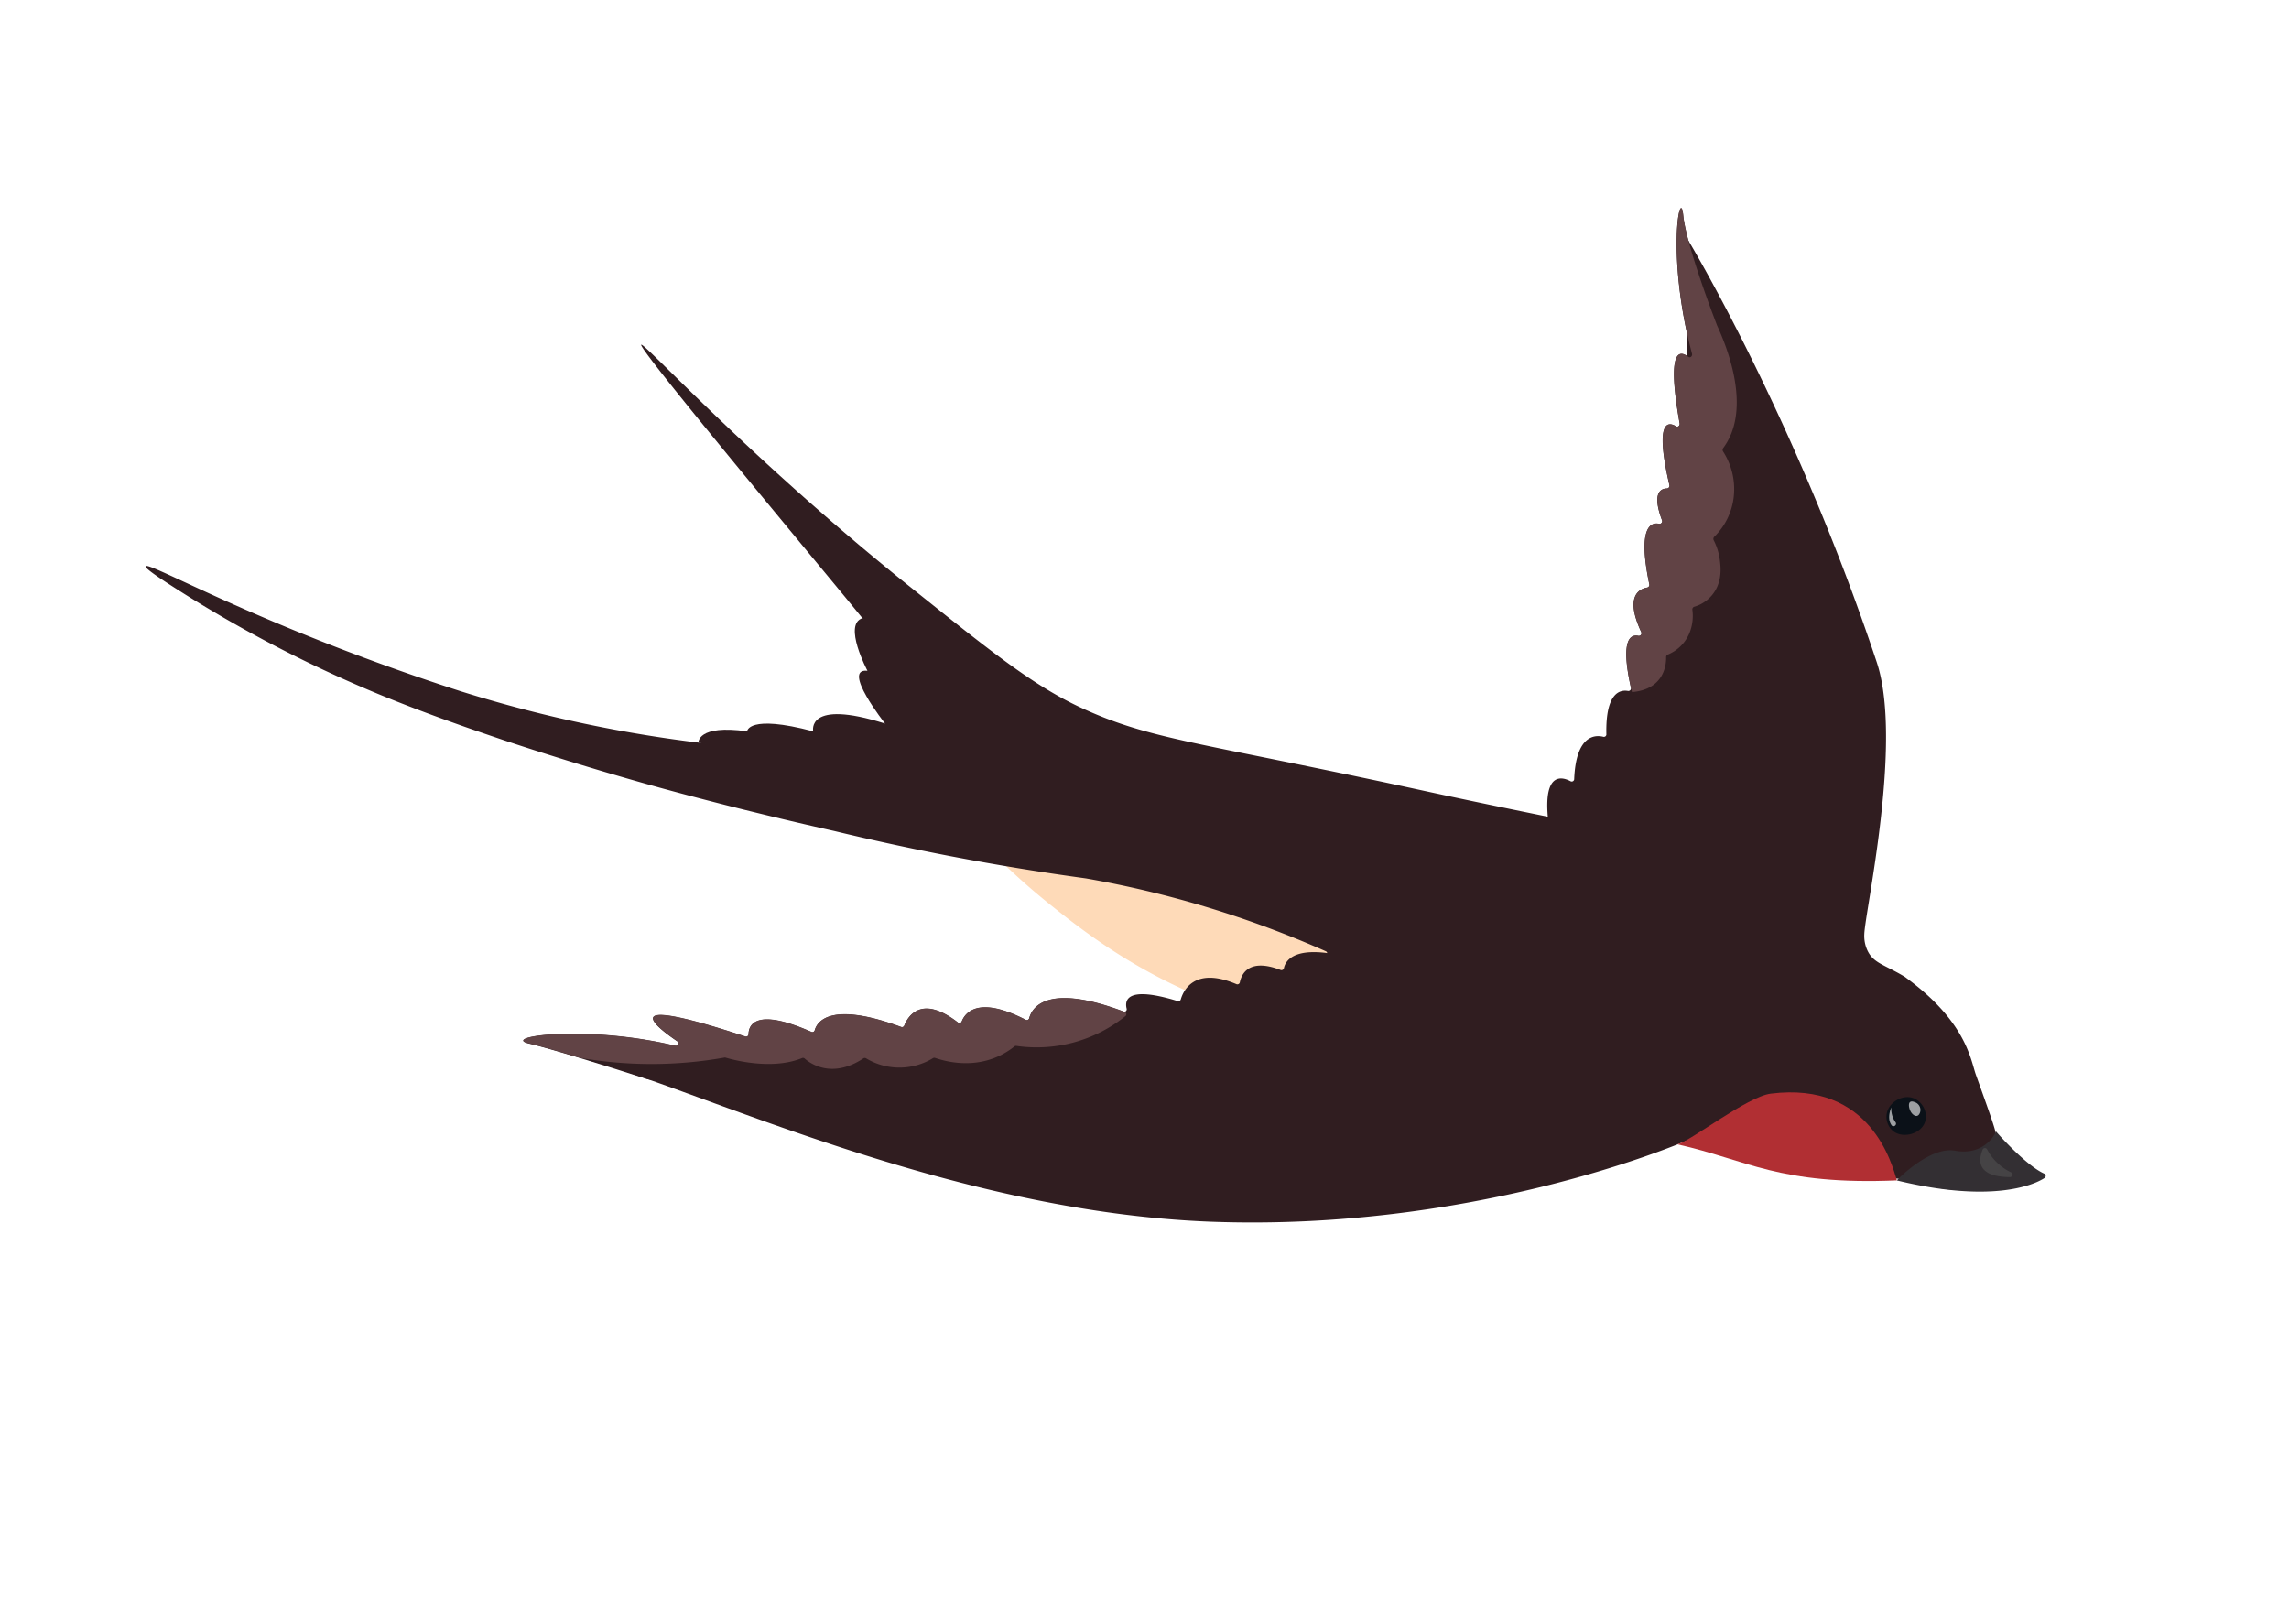<svg id="Layer_7" data-name="Layer 7" xmlns="http://www.w3.org/2000/svg" viewBox="0 0 923.43 655.42"><defs><style>.cls-1{fill:#fedab8;}.cls-2{fill:#301d20;}.cls-3{fill:#b12f33;}.cls-4{fill:#332f33;}.cls-5{fill:#454345;}.cls-6{fill:#0b1118;}.cls-7{fill:#9da0a3;}.cls-8{fill:#614345;}</style></defs><path class="cls-1" d="M398.41,339.78a1,1,0,0,0-.59,1.7,276.52,276.52,0,0,0,26,23.65c13.77,11,37.47,29.64,72.89,41.78a216.67,216.67,0,0,0,72,11.57,1,1,0,0,0,1-.86c2-13.13.11-23-2.81-30.26C551.14,347.79,483.47,328.22,398.41,339.78Z"/><path class="cls-2" d="M757.1,267.12c10.69,32.05-4.75,100.78-5,109.82a14,14,0,0,0,.74,5.26c2.29,6.42,6.74,6.6,15.48,11.86,25,18.07,26.65,33.59,28.81,39.63,5.28,14.72,7.92,22.08,8.13,24.24,0,0,.59,6.75,2.49,7.73h0a81.15,81.15,0,0,0,8.84,8,1,1,0,0,1-.2,1.69c-5.06,2.39-23.28,9.41-47.2.51a1,1,0,0,0-.48-.05c-30.91-2.53-52.78,1.62-87-15.75a1.05,1.05,0,0,0-.85,0c-6.56,2.82-87.93,36.74-192.27,32.88C383.87,489,283.6,440.3,238.12,428a1,1,0,0,1,.13-2c19-2.44,86.38-10.47,148-9.79,65.4.73,135.37-25.39,148.56-30.56a1,1,0,0,0,0-1.85,416.37,416.37,0,0,0-96.78-29.39c-17.33-2.37-35.43-5.29-54.23-8.89-16.48-3.16-32.28-6.61-47.35-10.25q-12.06-2.7-24.36-5.65c-4.12-1-8.2-2-12.26-3-1.62-.4-17.9-4.46-33.46-8.74-34-9.35-63.47-19.33-63.47-19.33-9.69-3.28-30.27-10.24-50.23-18.49A523.63,523.63,0,0,1,68,235.58c-4.23-2.75-9.65-6.37-9.25-7.12,1.1-2.07,44.24,23,119.94,48.11,4.17,1.39,6.93,2.27,7.63,2.49a538,538,0,0,0,133.46,23.85c30.28,1.48,45.63-.5,50.05-9.41,5.49-11.06-8.21-27.64-34.94-59.92-39-47.1-77.3-93.43-76.2-94.49s44,46.07,107.87,97.22c33.84,27.1,50.74,40.69,70.56,49.71,27.23,12.4,46.18,13.36,132.44,32,22.93,5,41.88,8.87,54.57,11.45a1,1,0,0,0,.93-.31c31.57-34.05,46.65-65.65,54.58-88.58a.74.74,0,0,0,0-.14L681.09,97S724.18,168.33,757.1,267.12Z"/><path class="cls-3" d="M765.25,476.27c-2-6.43-10.44-40.06-50.88-35-9.49,1.18-32.19,19.07-37.67,20.45C704.81,468,717.62,478.27,765.25,476.27Z"/><path class="cls-4" d="M805.24,456.54c2.7,3.15,12.92,14.12,19.44,17a1,1,0,0,1,.15,1.75c-4.85,3.18-22.21,10.09-59.58,1,.33-.58,13.5-13.85,23.43-12C798.23,466,803.43,460.57,805.24,456.54Z"/><path class="cls-5" d="M801.65,463.78a21.23,21.23,0,0,0,9.68,9.25,1,1,0,0,1-.41,1.9c-6,0-14.94-1.44-11.1-11.05A1,1,0,0,1,801.65,463.78Z"/><path class="cls-6" d="M761.18,449.15a7.51,7.51,0,0,0,2.7,7.34c4,3,11.27,1,12.79-4a8,8,0,0,0-4.2-9.17C767.9,441.2,762.14,444.55,761.18,449.15Z"/><path class="cls-7" d="M772.41,444.69a3.3,3.3,0,0,1,2.1,4.36c-.87,2.16-2.71,1.1-3.63-.42S769.26,443.42,772.41,444.69Z"/><path class="cls-7" d="M763,446.8s-2,4.33.1,7.21c.76,1.05,2.35-.14,1.6-1.2A9.21,9.21,0,0,1,763,446.8Z"/><path class="cls-2" d="M261.47,435.49a.24.24,0,0,1-.12,0c-1.59-.51-35.85-11.59-47.93-14.41-11.71-2.75,22.92-7.72,59.05.92a1,1,0,0,0,.79-1.8c-9.68-6.59-25.07-19.16,27.39-1.95a1,1,0,0,0,1.31-.94c.06-3.4,2.48-11,25.33-.92a1,1,0,0,0,1.38-.67c.92-3.35,6.06-11.9,34.84-1.31a1,1,0,0,0,1.29-.58c1.25-3.22,6.51-12.93,21.63-1.22a1,1,0,0,0,1.55-.45c1.28-3.28,6.42-10.61,25.78-.64a1,1,0,0,0,1.43-.63c1-3.88,6.57-14.55,38-2.72a1,1,0,0,0,1.32-1.19c-.85-3.41.06-9.39,20.57-3.06a1,1,0,0,0,1.27-.67c.95-3.32,5.34-13.46,22.46-6.16a1,1,0,0,0,1.36-.71c.59-3,3.37-10.07,16.47-5a1,1,0,0,0,1.31-.74c.53-2.57,3.38-8.12,18.15-6a1,1,0,0,1,.86,1,47.72,47.72,0,0,1-4,18.46C500.47,477,281.39,439.09,261.47,435.49Z"/><path class="cls-8" d="M409.28,422.19A.94.94,0,0,1,410,422,57.07,57.07,0,0,0,454,410a1,1,0,0,0-.28-1.72c-31.87-12.12-37.5-1.36-38.49,2.54a1,1,0,0,1-1.43.63c-19.36-10-24.5-2.64-25.78.64a1,1,0,0,1-1.55.45c-15.12-11.71-20.38-2-21.63,1.22a1,1,0,0,1-1.29.58c-28.78-10.59-33.92-2-34.84,1.31a1,1,0,0,1-1.38.67c-22.85-10.1-25.27-2.48-25.33.92a1,1,0,0,1-1.31.94c-52.46-17.21-37.07-4.64-27.39,1.95a1,1,0,0,1-.79,1.8c-36.13-8.64-70.76-3.67-59.05-.92,4.68,1.09,12.69,3.42,20.83,5.9l.13,0a168.9,168.9,0,0,0,57.82-.18.86.86,0,0,1,.45,0c2.07.63,18.39,5.32,30.9.19a1,1,0,0,1,1,.16c2,1.82,10.88,8.48,23.75-.05a1,1,0,0,1,1.06,0,26,26,0,0,0,27-.08,1,1,0,0,1,.85-.09c4,1.37,14.33,4.19,25-.43A30.77,30.77,0,0,0,409.28,422.19Z"/><path class="cls-2" d="M692.56,131.15a1.09,1.09,0,0,0-.07-.3c-.89-2.28-12.29-31.91-13.46-44s-6.94,16.17,3.53,55.91c.26,1-.76,1.84-1.53,1.23-3.52-2.78-8.77-3.16-3.44,26.84.16.92-.71,1.67-1.45,1.22-3.21-2-8.72-2.48-2.68,23.66a1.1,1.1,0,0,1-1,1.4c-2.26,0-6.22,1.53-2,12.74a1.08,1.08,0,0,1-1.11,1.53c-3.28-.73-8.85,1-4,24.34a1.12,1.12,0,0,1-.83,1.37c-2.78.44-9.37,3-2.44,17.89a1.09,1.09,0,0,1-1.09,1.61c-3.07-.7-7.45,1.16-3.06,20.84a1.06,1.06,0,0,1-1.13,1.37c-3-.55-9.12.33-8.76,17.38a1,1,0,0,1-1.21,1.11c-3.12-.81-11-1-11.77,17a1,1,0,0,1-1.43.95c-3.19-1.72-10.74-4-9.23,14.09a1,1,0,0,0,1.15,1C635.64,328.7,713.46,310,692.56,131.15Z"/><path class="cls-8" d="M692.56,131l0-.07c-.45-1.15-12.31-31.77-13.5-44.12-1.17-12.19-6.94,16.17,3.53,55.91.26,1-.76,1.84-1.53,1.23-3.52-2.78-8.77-3.16-3.44,26.84.16.92-.71,1.67-1.45,1.22-3.21-2-8.72-2.48-2.68,23.66a1.1,1.1,0,0,1-1,1.4c-2.26,0-6.22,1.53-2,12.74a1.08,1.08,0,0,1-1.11,1.53c-3.28-.73-8.85,1-4,24.34a1.12,1.12,0,0,1-.83,1.37c-2.78.44-9.37,3-2.44,17.89a1.09,1.09,0,0,1-1.09,1.61c-3.17-.72-7.72,1.27-2.63,22.71h0c13-1.11,13.82-11.1,13.76-14.06a1.13,1.13,0,0,1,.67-1.08,16,16,0,0,0,8.69-8.58,18.35,18.35,0,0,0,1.23-9.48,1.12,1.12,0,0,1,.73-1.24,14.56,14.56,0,0,0,8.7-6.87c2.48-4.5,2-9.18,1.69-11.66a24.05,24.05,0,0,0-2.51-8.3,1.21,1.21,0,0,1,.22-1.41,26.63,26.63,0,0,0,7.89-16.45,27.93,27.93,0,0,0-4.31-17.92,1.22,1.22,0,0,1,0-1.38,26.85,26.85,0,0,0,1.56-2.37C706.23,162.24,695.9,138.2,692.56,131Z"/><path class="cls-2" d="M281.77,299.64s-.52-7.39,19.63-4.56c0,0,.27-7,26.66,0,0,0-3-13.24,29-3.13,0,0-17.78-22.49-7.11-21.3,0,0-10-18.77-2-21.24C348,249.41,517,355.29,281.77,299.64Z"/></svg>